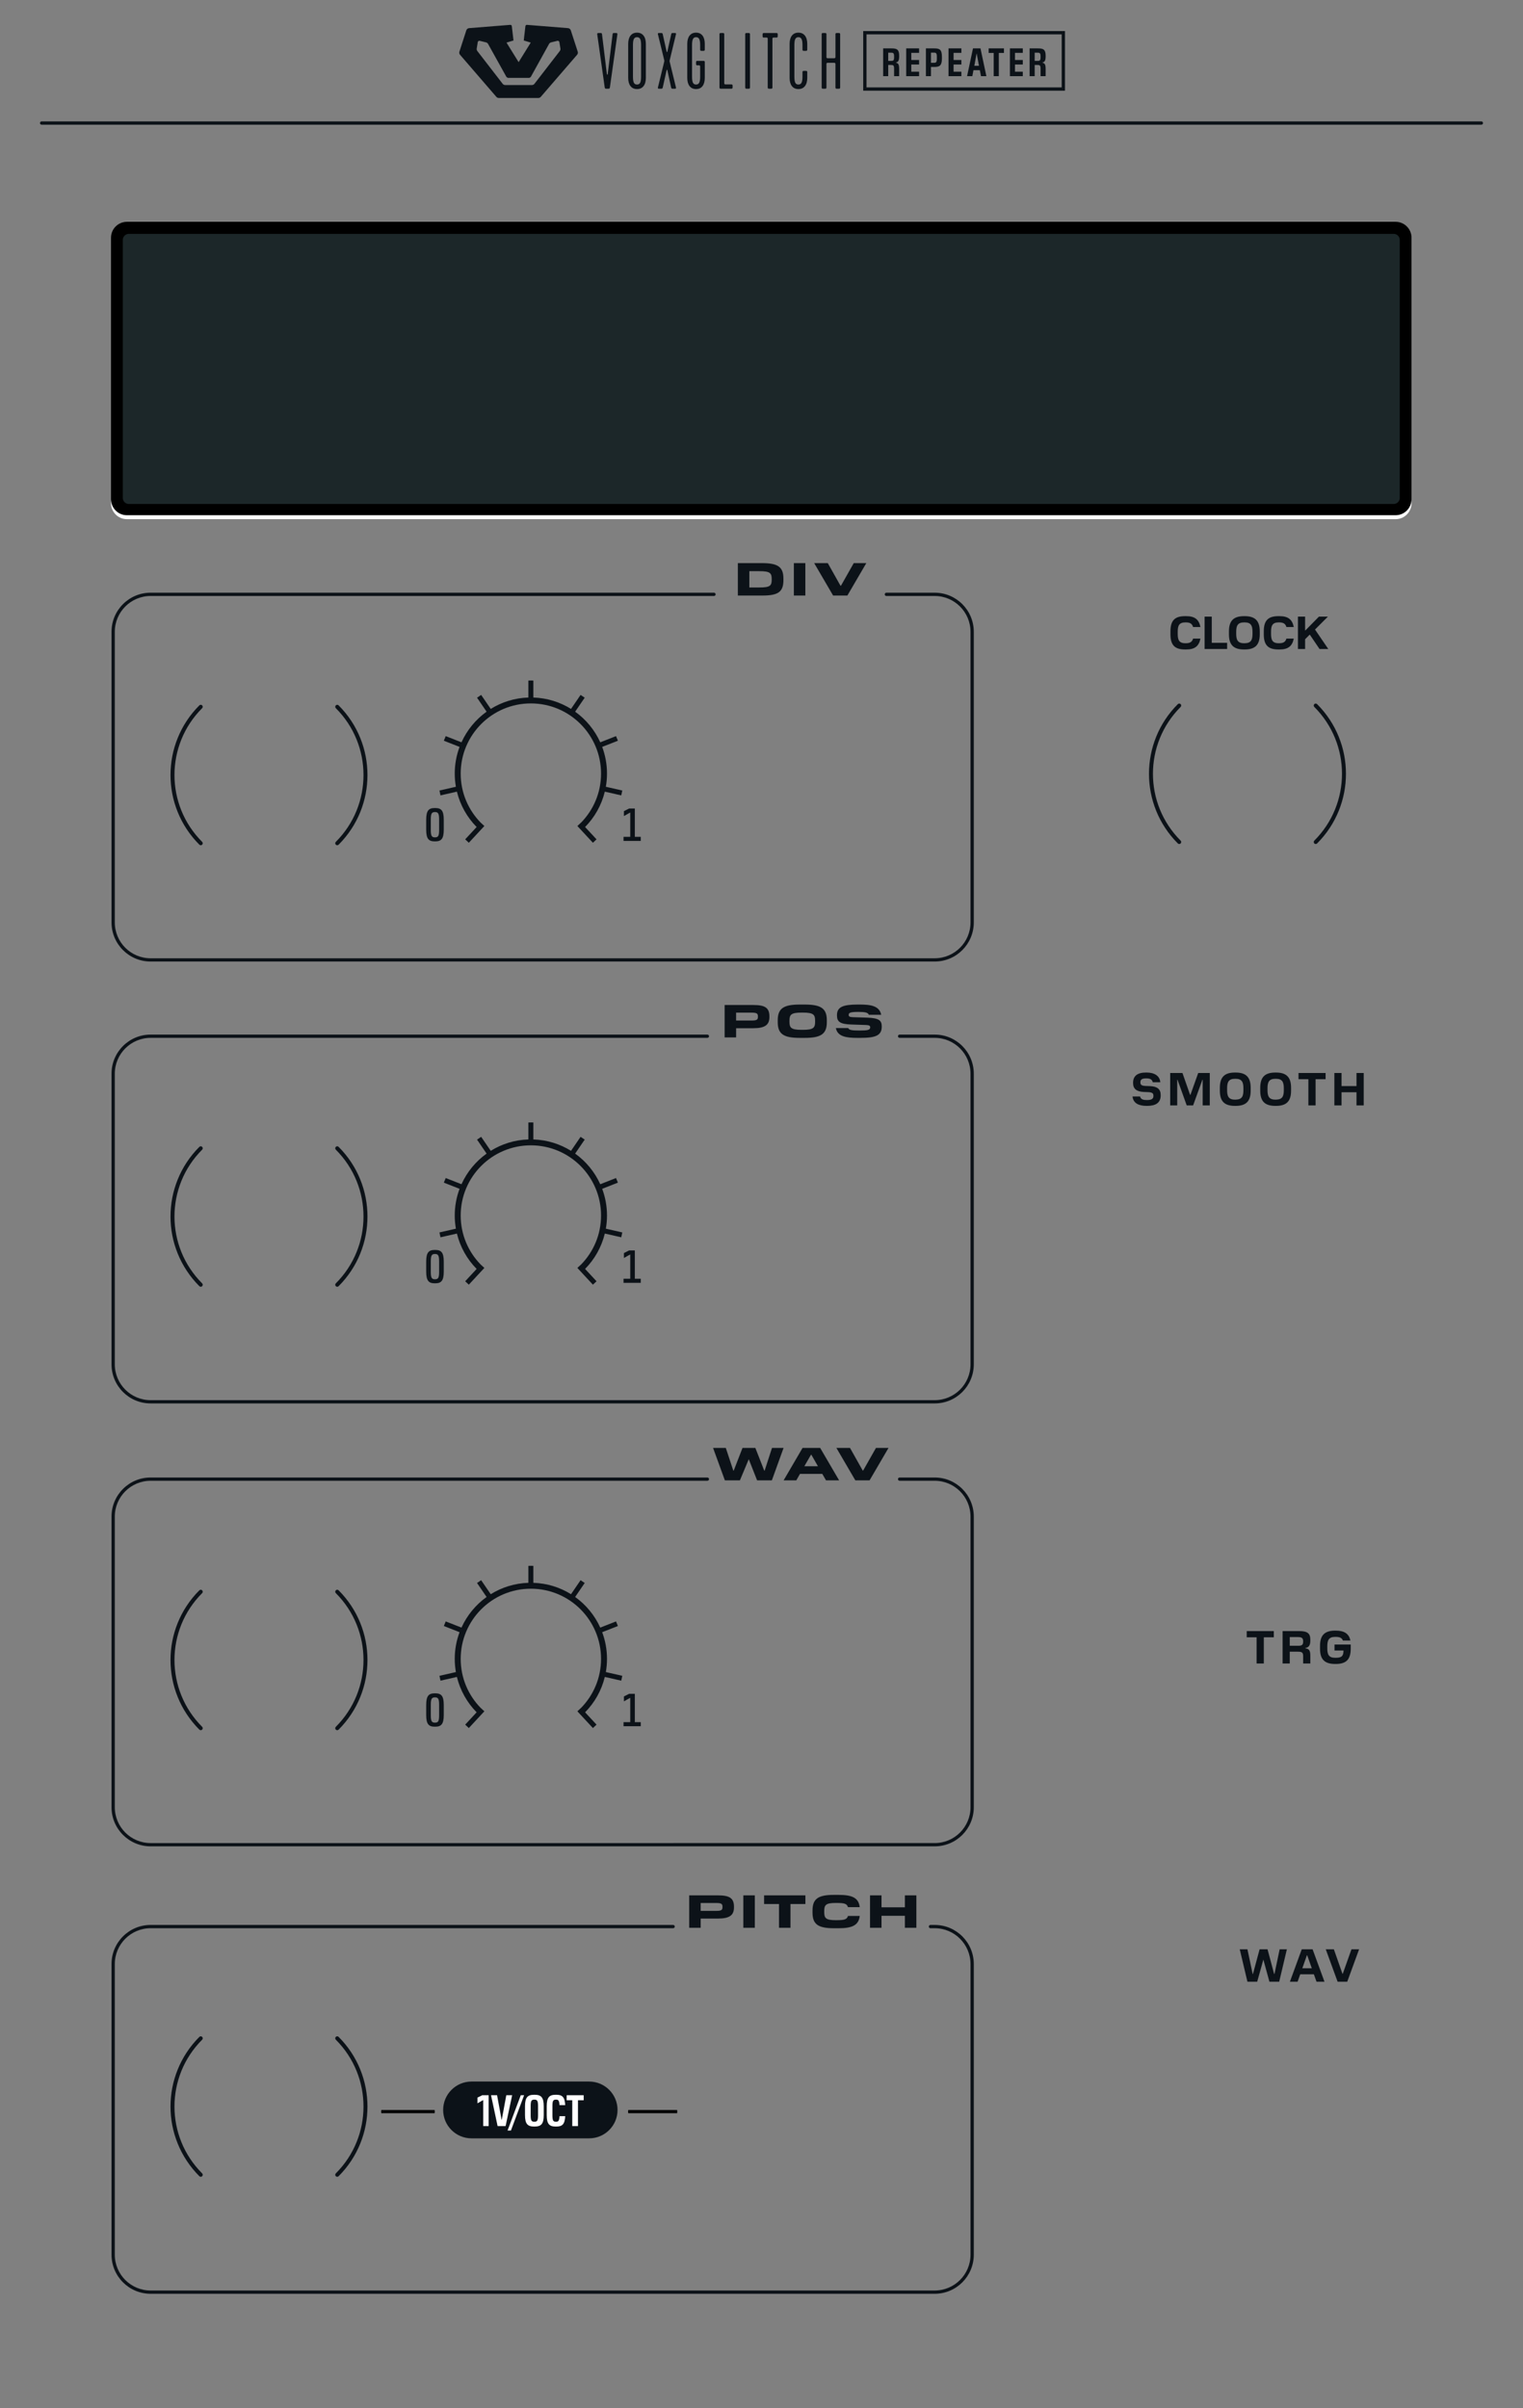 <?xml version="1.0" encoding="UTF-8" standalone="no"?>
<!-- Generator: Adobe Illustrator 26.1.0, SVG Export Plug-In . SVG Version: 6.00 Build 0)  -->

<svg
   version="1.1"
   id="Ebene_1"
   x="0px"
   y="0px"
   width="81.28mm"
   height="128.5mm"
   viewBox="0 0 230.4 364.252"
   style="enable-background:new 0 0 230.4 364.252;"
   xml:space="preserve"
   sodipodi:docname="typography.svg"
   inkscape:version="1.1.1 (3bf5ae0d25, 2021-09-20)"
   xmlns:inkscape="http://www.inkscape.org/namespaces/inkscape"
   xmlns:sodipodi="http://sodipodi.sourceforge.net/DTD/sodipodi-0.dtd"
   xmlns="http://www.w3.org/2000/svg"
   xmlns:svg="http://www.w3.org/2000/svg"><rect x="0" y="0" width="230.4" height="364.252" fill="#808080" stroke="none"/><defs
   id="defs93"><rect
     x="224.226"
     y="356.402"
     width="68.596"
     height="26.848"
     id="rect8371" /><rect
     x="237.208"
     y="263.023"
     width="46.468"
     height="27.733"
     id="rect2823" /></defs><sodipodi:namedview
   id="namedview91"
   pagecolor="#ffffff"
   bordercolor="#666666"
   borderopacity="1.0"
   inkscape:pageshadow="2"
   inkscape:pageopacity="0.0"
   inkscape:pagecheckerboard="0"
   showgrid="false"
   inkscape:zoom="8"
   inkscape:cx="300.875"
   inkscape:cy="208.125"
   inkscape:window-width="3840"
   inkscape:window-height="2066"
   inkscape:window-x="2869"
   inkscape:window-y="-11"
   inkscape:window-maximized="1"
   inkscape:current-layer="Ebene_1"
   inkscape:document-units="mm" />
<style
   type="text/css"
   id="style2">
	.st0{fill:#F3EDE7;}
	.st1{fill:#FFFFFF;}
	.st2{fill:#1C2729;}
</style>
<path
   class="st0"
   d="m 93.984,120.304 c 0.059,-0.243 0.11,-0.488 0.156,-0.736 l -2.488,-0.566 c 0.113,-0.648 0.176,-1.313 0.175,-1.993 0,-1.421 -0.259,-2.781 -0.73,-4.038 l 2.38,-0.935 c -0.089,-0.235 -0.184,-0.467 -0.285,-0.696 l -2.384,0.936 c -0.84,-1.86 -2.158,-3.455 -3.8,-4.631 l 1.446,-2.117 c -0.204,-0.145 -0.412,-0.285 -0.624,-0.42 l -1.447,2.118 c -1.664,-1.035 -3.61,-1.656 -5.697,-1.723 v -2.566 c -0.125,-0.003 -0.25,-0.009 -0.376,-0.009 -0.126,0 -0.251,0.006 -0.376,0.009 v 2.566 c -2.087,0.067 -4.033,0.688 -5.697,1.723 l -1.447,-2.118 c -0.212,0.135 -0.42,0.275 -0.624,0.42 l 1.446,2.117 c -1.641,1.176 -2.96,2.772 -3.8,4.631 l -2.384,-0.936 c -0.101,0.229 -0.196,0.461 -0.285,0.696 l 2.38,0.935 c -0.471,1.257 -0.73,2.617 -0.73,4.038 0,0.68 0.062,1.345 0.175,1.993 l -2.488,0.566 c 0.046,0.248 0.098,0.493 0.156,0.736 l 2.485,-0.565 c 0.5,2.054 1.549,3.893 2.984,5.349 l -1.731,1.865 c 0.178,0.177 0.361,0.348 0.548,0.516 l 2.351,-2.532 -0.551,-0.512 -0.003,0.003 c -1.872,-1.915 -3.026,-4.529 -3.026,-7.419 0,-2.933 1.188,-5.584 3.109,-7.507 1.923,-1.922 4.574,-3.109 7.507,-3.109 2.933,0 5.584,1.188 7.507,3.109 1.922,1.923 3.109,4.574 3.109,7.507 0,2.889 -1.154,5.504 -3.026,7.419 l -0.003,-0.003 -0.551,0.512 2.35,2.532 c 0.187,-0.167 0.37,-0.339 0.548,-0.516 l -1.731,-1.865 c 1.435,-1.456 2.484,-3.295 2.984,-5.349 z"
   id="path4"
   style="fill-opacity:1;fill:#0c1218;stroke:none" /><path
   class="st0"
   d="m 65.804,126.652 c -0.479,0 -0.634,-0.21 -0.634,-1.093 v -1.632 c 0,-0.883 0.155,-1.1 0.634,-1.1 0.471,0 0.626,0.217 0.626,1.1 v 1.632 c 0,0.883 -0.148,1.093 -0.626,1.093 z m 0.042,0.61 c 0.887,0 1.287,-0.371 1.287,-1.758 v -1.521 c 0,-1.4 -0.394,-1.765 -1.287,-1.765 h -0.085 c -0.886,0 -1.287,0.364 -1.287,1.765 v 1.521 c 0,1.387 0.401,1.758 1.287,1.758 z"
   id="path6"
   style="fill-opacity:1;fill:#0c1218;stroke:none" /><polygon
   class="st0"
   points="96.039,122.289 95.174,122.289 94.386,122.688 94.386,123.431 95.308,122.912 95.343,122.912 95.343,126.575 94.33,126.575 94.33,127.191 96.933,127.191 96.933,126.575 96.039,126.575 "
   id="polygon8"
   style="fill-opacity:1;fill:#0c1218;stroke:none" /><path
   class="st0"
   d="m 93.984,187.145 c 0.059,-0.243 0.11,-0.488 0.156,-0.736 l -2.488,-0.566 c 0.113,-0.648 0.176,-1.313 0.175,-1.993 0,-1.421 -0.259,-2.781 -0.73,-4.038 l 2.38,-0.935 c -0.089,-0.235 -0.184,-0.467 -0.285,-0.696 l -2.384,0.936 c -0.84,-1.86 -2.158,-3.455 -3.8,-4.631 l 1.446,-2.117 c -0.204,-0.145 -0.412,-0.285 -0.624,-0.42 l -1.447,2.118 c -1.664,-1.035 -3.61,-1.656 -5.697,-1.723 v -2.566 c -0.125,-0.003 -0.25,-0.009 -0.376,-0.009 -0.126,0 -0.251,0.006 -0.376,0.009 v 2.566 c -2.087,0.067 -4.033,0.688 -5.697,1.723 l -1.447,-2.118 c -0.212,0.134 -0.42,0.274 -0.624,0.42 l 1.446,2.117 c -1.641,1.176 -2.96,2.772 -3.8,4.631 l -2.384,-0.936 c -0.101,0.229 -0.196,0.461 -0.285,0.696 l 2.38,0.935 c -0.471,1.257 -0.73,2.617 -0.73,4.038 0,0.68 0.062,1.345 0.175,1.993 l -2.488,0.566 c 0.046,0.248 0.098,0.493 0.156,0.736 l 2.485,-0.565 c 0.5,2.054 1.549,3.893 2.984,5.349 l -1.731,1.865 c 0.178,0.177 0.361,0.348 0.548,0.516 l 2.351,-2.532 -0.551,-0.512 -0.003,0.003 c -1.872,-1.915 -3.026,-4.529 -3.026,-7.419 0,-2.933 1.188,-5.584 3.109,-7.507 1.923,-1.922 4.574,-3.109 7.507,-3.109 2.933,0 5.584,1.188 7.507,3.109 1.922,1.923 3.109,4.574 3.109,7.507 0,2.889 -1.154,5.504 -3.026,7.419 l -0.003,-0.003 -0.551,0.512 2.35,2.532 c 0.187,-0.167 0.37,-0.339 0.548,-0.516 l -1.731,-1.865 c 1.435,-1.456 2.484,-3.295 2.984,-5.349 z"
   id="path10"
   style="fill-opacity:1;fill:#0c1218;stroke:none" /><path
   class="st0"
   d="m 65.804,193.493 c -0.479,0 -0.634,-0.21 -0.634,-1.093 v -1.632 c 0,-0.883 0.155,-1.1 0.634,-1.1 0.471,0 0.626,0.217 0.626,1.1 v 1.632 c 0,0.883 -0.148,1.093 -0.626,1.093 z m 0.042,0.61 c 0.887,0 1.287,-0.371 1.287,-1.758 v -1.521 c 0,-1.4 -0.394,-1.765 -1.287,-1.765 h -0.085 c -0.886,0 -1.287,0.364 -1.287,1.765 v 1.521 c 0,1.387 0.401,1.758 1.287,1.758 z"
   id="path12"
   style="fill-opacity:1;fill:#0c1218;stroke:none" /><polygon
   class="st0"
   points="96.039,189.13 95.174,189.13 94.386,189.528 94.386,190.271 95.308,189.753 95.343,189.753 95.343,193.416 94.33,193.416 94.33,194.032 96.933,194.032 96.933,193.416 96.039,193.416 "
   id="polygon14"
   style="fill-opacity:1;fill:#0c1218;stroke:none" /><path
   class="st0"
   d="m 93.984,254.207 c 0.059,-0.243 0.11,-0.488 0.156,-0.736 l -2.488,-0.566 c 0.113,-0.648 0.176,-1.313 0.175,-1.993 0,-1.421 -0.259,-2.781 -0.73,-4.038 l 2.38,-0.935 c -0.089,-0.235 -0.184,-0.467 -0.285,-0.696 l -2.384,0.936 c -0.84,-1.86 -2.158,-3.455 -3.8,-4.631 l 1.446,-2.117 c -0.204,-0.145 -0.412,-0.285 -0.624,-0.42 l -1.447,2.118 c -1.664,-1.035 -3.61,-1.656 -5.697,-1.723 v -2.566 c -0.125,-0.003 -0.25,-0.009 -0.376,-0.009 -0.126,0 -0.251,0.006 -0.376,0.009 v 2.566 c -2.087,0.067 -4.033,0.688 -5.697,1.723 l -1.447,-2.118 c -0.212,0.134 -0.42,0.274 -0.624,0.42 l 1.446,2.117 c -1.641,1.176 -2.96,2.772 -3.8,4.631 l -2.384,-0.936 c -0.101,0.229 -0.196,0.461 -0.285,0.696 l 2.38,0.935 c -0.471,1.257 -0.73,2.617 -0.73,4.038 0,0.68 0.062,1.345 0.175,1.993 l -2.488,0.566 c 0.046,0.248 0.098,0.493 0.156,0.736 l 2.485,-0.565 c 0.5,2.054 1.549,3.893 2.984,5.349 l -1.731,1.865 c 0.178,0.177 0.361,0.348 0.548,0.516 l 2.351,-2.532 -0.551,-0.512 -0.003,0.003 c -1.872,-1.915 -3.026,-4.529 -3.026,-7.419 0,-2.933 1.188,-5.584 3.109,-7.507 1.923,-1.922 4.574,-3.109 7.507,-3.109 2.933,0 5.584,1.188 7.507,3.109 1.922,1.923 3.109,4.574 3.109,7.507 0,2.889 -1.154,5.503 -3.026,7.419 l -0.003,-0.003 -0.551,0.512 2.35,2.532 c 0.187,-0.167 0.37,-0.339 0.548,-0.516 l -1.731,-1.865 c 1.435,-1.456 2.484,-3.295 2.984,-5.349 z"
   id="path16"
   style="fill-opacity:1;fill:#0c1218;stroke:none" /><path
   class="st0"
   d="m 65.804,260.556 c -0.479,0 -0.634,-0.21 -0.634,-1.093 v -1.632 c 0,-0.883 0.155,-1.1 0.634,-1.1 0.471,0 0.626,0.217 0.626,1.1 v 1.632 c 0,0.883 -0.148,1.093 -0.626,1.093 z m 0.042,0.609 c 0.887,0 1.287,-0.371 1.287,-1.758 v -1.521 c 0,-1.4 -0.394,-1.765 -1.287,-1.765 h -0.085 c -0.886,0 -1.287,0.364 -1.287,1.765 v 1.521 c 0,1.387 0.401,1.758 1.287,1.758 z"
   id="path18"
   style="fill-opacity:1;fill:#0c1218;stroke:none" /><polygon
   class="st0"
   points="96.039,256.192 95.174,256.192 94.386,256.591 94.386,257.334 95.308,256.815 95.343,256.815 95.343,260.479 94.33,260.479 94.33,261.095 96.933,261.095 96.933,260.479 96.039,260.479 "
   id="polygon20"
   style="fill-opacity:1;fill:#0c1218;stroke:none" /><path
   class="st0"
   d="m 30.582,127.335 c -2.793,-2.793 -4.188,-6.45 -4.188,-10.111 0,-3.66 1.395,-7.318 4.188,-10.111 0.117,-0.117 0.117,-0.307 0,-0.424 -0.117,-0.117 -0.307,-0.117 -0.424,0 -2.909,2.908 -4.364,6.723 -4.364,10.535 0,3.812 1.455,7.626 4.364,10.535 0.117,0.117 0.307,0.117 0.424,0 0.117,-0.116 0.117,-0.306 0,-0.424 z"
   id="path28"
   style="fill-opacity:1;fill:#0c1218;stroke:none" /><path
   class="st0"
   d="m 50.803,107.114 c 2.793,2.793 4.188,6.45 4.188,10.111 0,3.66 -1.395,7.318 -4.188,10.111 -0.117,0.117 -0.117,0.307 0,0.424 0.117,0.117 0.307,0.117 0.424,0 2.909,-2.908 4.364,-6.723 4.364,-10.535 0,-3.812 -1.455,-7.626 -4.364,-10.535 -0.117,-0.117 -0.307,-0.117 -0.424,0 -0.118,0.117 -0.118,0.307 0,0.424 z"
   id="path30"
   style="fill-opacity:1;fill:#0c1218;stroke:none" /><path
   class="st0"
   d="m 178.606,127.147 c -2.793,-2.793 -4.188,-6.45 -4.188,-10.111 0,-3.66 1.395,-7.318 4.188,-10.11 0.117,-0.117 0.117,-0.307 0,-0.424 -0.117,-0.117 -0.307,-0.117 -0.424,0 -2.909,2.908 -4.364,6.723 -4.364,10.535 0,3.812 1.455,7.626 4.364,10.535 0.117,0.117 0.307,0.117 0.424,0 0.118,-0.118 0.118,-0.308 0,-0.425 z"
   id="path32"
   style="fill-opacity:1;fill:#0c1218;stroke:none" /><path
   class="st0"
   d="m 198.828,106.926 c 2.792,2.793 4.188,6.45 4.188,10.111 0,3.66 -1.395,7.318 -4.188,10.111 -0.117,0.117 -0.117,0.307 0,0.424 0.117,0.117 0.307,0.117 0.424,0 2.908,-2.908 4.364,-6.723 4.364,-10.535 0,-3.812 -1.455,-7.626 -4.364,-10.535 -0.117,-0.117 -0.307,-0.117 -0.424,0 -0.118,0.117 -0.118,0.307 0,0.424 z"
   id="path34"
   style="fill-opacity:1;fill:#0c1218;stroke:none" /><path
   class="st0"
   d="m 30.582,194.113 c -2.793,-2.793 -4.188,-6.45 -4.188,-10.111 0,-3.66 1.395,-7.318 4.188,-10.111 0.117,-0.117 0.117,-0.307 0,-0.424 -0.117,-0.117 -0.307,-0.117 -0.424,0 -2.909,2.908 -4.364,6.723 -4.364,10.535 0,3.812 1.455,7.626 4.364,10.535 0.117,0.117 0.307,0.117 0.424,0 0.117,-0.117 0.117,-0.306 0,-0.424 z"
   id="path36"
   style="fill-opacity:1;fill:#0c1218;stroke:none" /><path
   class="st0"
   d="m 50.803,173.892 c 2.793,2.793 4.188,6.45 4.188,10.11 0,3.66 -1.395,7.318 -4.188,10.111 -0.117,0.117 -0.117,0.307 0,0.424 0.117,0.117 0.307,0.117 0.424,0 2.909,-2.908 4.364,-6.723 4.364,-10.535 0,-3.812 -1.455,-7.626 -4.364,-10.535 -0.117,-0.117 -0.307,-0.117 -0.424,0 -0.118,0.118 -0.118,0.308 0,0.425 z"
   id="path38"
   style="fill-opacity:1;fill:#0c1218;stroke:none" /><path
   class="st0"
   d="m 30.582,261.186 c -2.793,-2.793 -4.188,-6.45 -4.188,-10.111 0,-3.66 1.395,-7.318 4.188,-10.111 0.117,-0.117 0.117,-0.307 0,-0.424 -0.117,-0.117 -0.307,-0.117 -0.424,0 -2.909,2.908 -4.364,6.723 -4.364,10.535 0,3.812 1.455,7.626 4.364,10.535 0.117,0.117 0.307,0.117 0.424,0 0.117,-0.117 0.117,-0.307 0,-0.424 z"
   id="path40"
   style="fill-opacity:1;fill:#0c1218;stroke:none" /><path
   class="st0"
   d="m 50.803,240.965 c 2.793,2.793 4.188,6.45 4.188,10.111 0,3.66 -1.395,7.318 -4.188,10.11 -0.117,0.117 -0.117,0.307 0,0.424 0.117,0.117 0.307,0.117 0.424,0 2.909,-2.908 4.364,-6.723 4.364,-10.535 0,-3.812 -1.455,-7.626 -4.364,-10.535 -0.117,-0.117 -0.307,-0.117 -0.424,0 -0.118,0.118 -0.118,0.308 0,0.425 z"
   id="path42"
   style="fill-opacity:1;fill:#0c1218;stroke:none" /><path
   class="st0"
   d="m 30.582,328.731 c -2.793,-2.793 -4.188,-6.45 -4.188,-10.111 0,-3.66 1.395,-7.318 4.188,-10.11 0.117,-0.117 0.117,-0.307 0,-0.424 -0.117,-0.117 -0.307,-0.117 -0.424,0 -2.909,2.908 -4.364,6.723 -4.364,10.535 0,3.812 1.455,7.626 4.364,10.535 0.117,0.117 0.307,0.117 0.424,0 0.117,-0.118 0.117,-0.308 0,-0.425 z"
   id="path44"
   style="fill-opacity:1;fill:#0c1218;stroke:none" /><path
   class="st0"
   d="m 50.803,308.51 c 2.793,2.793 4.188,6.45 4.188,10.11 0,3.66 -1.395,7.318 -4.188,10.111 -0.117,0.117 -0.117,0.307 0,0.424 0.117,0.117 0.307,0.117 0.424,0 2.909,-2.908 4.364,-6.723 4.364,-10.535 0,-3.812 -1.455,-7.626 -4.364,-10.535 -0.117,-0.117 -0.307,-0.117 -0.424,0 -0.118,0.118 -0.118,0.308 0,0.425 z"
   id="path46"
   style="fill-opacity:1;fill:#0c1218;stroke:none" /><path
   d="M 211.125,77.926 H 19.203 c -1.331,0 -2.41,-1.079 -2.41,-2.41 V 35.958 c 0,-1.331 1.079,-2.41 2.41,-2.41 h 191.922 c 1.331,0 2.41,1.079 2.41,2.41 v 39.558 c 0,1.331 -1.079,2.41 -2.41,2.41"
   id="path48"
   style="stroke:none" /><path
   class="st1"
   d="m 213.535,75.534 c 0,1.331 -1.079,2.41 -2.41,2.41 H 19.203 c -1.331,0 -2.41,-1.079 -2.41,-2.41 v 0.583 c 0,1.331 1.079,2.41 2.41,2.41 h 191.922 c 1.331,0 2.41,-1.079 2.41,-2.41 v -0.583"
   id="path50"
   style="stroke:none" /><path
   class="st2"
   d="M 210.841,76.229 H 19.487 c -0.504,0 -0.912,-0.409 -0.912,-0.912 V 36.289 c 0,-0.504 0.409,-0.912 0.912,-0.912 h 191.355 c 0.504,0 0.912,0.409 0.912,0.912 v 39.028 c 0,0.503 -0.409,0.912 -0.913,0.912 z"
   id="path52"
   style="fill-opacity:1;fill:#1c2729;stroke:none" /><path
   class="st0"
   d="m 124.47,13.417 h 0.384 c 0.112,0 0.169,-0.067 0.169,-0.168 V 9.667 c 0,-0.101 0.067,-0.168 0.169,-0.168 h 1.015 c 0.102,0 0.181,0.067 0.181,0.168 v 3.583 c 0,0.101 0.068,0.168 0.169,0.168 h 0.373 c 0.112,0 0.169,-0.067 0.169,-0.168 V 5.163 c 0,-0.101 -0.068,-0.168 -0.169,-0.168 h -0.373 c -0.112,0 -0.169,0.067 -0.169,0.168 v 3.481 c 0,0.101 -0.079,0.168 -0.181,0.168 h -1.015 c -0.102,0 -0.169,-0.067 -0.169,-0.168 V 5.163 c 0,-0.101 -0.067,-0.168 -0.169,-0.168 h -0.384 c -0.112,0 -0.169,0.067 -0.169,0.168 v 8.086 c 0,0.101 0.068,0.168 0.169,0.168 z m -5.019,-1.639 c 0,1.033 0.462,1.696 1.33,1.696 0.88,0 1.342,-0.674 1.342,-1.696 v -0.887 c 0,-0.101 -0.067,-0.168 -0.169,-0.168 h -0.384 c -0.102,0 -0.169,0.067 -0.169,0.168 v 0.674 c 0,0.831 -0.146,1.224 -0.62,1.224 -0.474,0 -0.608,-0.393 -0.608,-1.224 V 6.848 c 0,-0.831 0.135,-1.224 0.608,-1.224 0.473,0 0.62,0.393 0.62,1.224 v 0.674 c 0,0.101 0.067,0.168 0.169,0.168 h 0.384 c 0.102,0 0.169,-0.067 0.169,-0.168 V 6.634 c 0,-1.022 -0.462,-1.696 -1.342,-1.696 -0.868,0 -1.33,0.663 -1.33,1.696 z m -4.085,-6.267 c 0,0.112 0.067,0.168 0.169,0.168 h 0.439 c 0.102,0 0.169,0.067 0.169,0.168 v 7.401 c 0,0.101 0.068,0.168 0.17,0.168 h 0.372 c 0.112,0 0.169,-0.067 0.169,-0.168 v -7.4 c 0,-0.101 0.067,-0.168 0.169,-0.168 h 0.462 c 0.102,0 0.17,-0.067 0.17,-0.168 V 5.163 c 0,-0.112 -0.068,-0.168 -0.17,-0.168 h -1.95 c -0.102,0 -0.169,0.067 -0.169,0.168 z m -2.46,7.906 h 0.384 c 0.112,0 0.169,-0.067 0.169,-0.168 V 5.163 c 0,-0.101 -0.067,-0.168 -0.169,-0.168 h -0.384 c -0.112,0 -0.169,0.067 -0.169,0.168 v 8.086 c 0,0.101 0.067,0.168 0.169,0.168 z m -4.062,-0.168 c 0,0.101 0.067,0.168 0.169,0.168 h 1.646 c 0.102,0 0.169,-0.067 0.169,-0.168 v -0.314 c 0,-0.101 -0.067,-0.168 -0.169,-0.168 h -0.925 c -0.102,0 -0.169,-0.067 -0.169,-0.168 V 5.163 c 0,-0.101 -0.067,-0.168 -0.169,-0.168 h -0.384 c -0.112,0 -0.169,0.067 -0.169,0.168 v 8.086 z m -4.874,-1.471 c 0,1.033 0.462,1.696 1.33,1.696 0.88,0 1.319,-0.674 1.319,-1.696 V 9.375 c 0,-0.101 -0.067,-0.168 -0.169,-0.168 h -0.981 c -0.102,0 -0.169,0.067 -0.169,0.168 v 0.337 c 0,0.112 0.067,0.168 0.169,0.168 h 0.282 c 0.102,0 0.169,0.067 0.169,0.168 v 1.516 c 0,0.831 -0.146,1.224 -0.62,1.224 -0.474,0 -0.608,-0.393 -0.608,-1.224 V 6.848 c 0,-0.831 0.135,-1.224 0.608,-1.224 0.473,0 0.62,0.393 0.62,1.224 v 0.674 c 0,0.101 0.067,0.168 0.169,0.168 h 0.361 c 0.102,0 0.169,-0.067 0.169,-0.168 V 6.634 c 0,-1.022 -0.439,-1.696 -1.319,-1.696 -0.868,0 -1.33,0.663 -1.33,1.696 z m -4.333,1.639 h 0.451 c 0.079,0 0.146,-0.067 0.169,-0.168 l 0.598,-2.684 h 0.091 l 0.586,2.684 c 0.022,0.101 0.102,0.168 0.181,0.168 h 0.439 c 0.079,0 0.136,-0.067 0.113,-0.168 l -0.97,-3.976 0.011,-0.135 0.959,-3.976 c 0.022,-0.101 -0.034,-0.168 -0.113,-0.168 h -0.439 c -0.079,0 -0.146,0.067 -0.169,0.168 l -0.598,2.695 h -0.091 l -0.598,-2.695 c -0.022,-0.101 -0.09,-0.168 -0.169,-0.168 h -0.451 c -0.067,0 -0.135,0.067 -0.112,0.168 l 0.97,3.976 v 0.135 l -0.97,3.976 c -0.023,0.101 0.045,0.168 0.112,0.168 z M 95.755,11.564 V 6.848 c 0,-0.831 0.135,-1.224 0.609,-1.224 0.485,0 0.62,0.393 0.62,1.224 v 4.717 c 0,0.831 -0.135,1.224 -0.62,1.224 -0.473,0 -0.609,-0.393 -0.609,-1.225 z m -0.721,0.214 c 0,1.033 0.462,1.696 1.331,1.696 0.88,0 1.342,-0.663 1.342,-1.696 V 6.634 c 0,-1.033 -0.462,-1.696 -1.342,-1.696 -0.868,0 -1.331,0.663 -1.331,1.696 z m -3.363,1.639 h 0.406 c 0.113,0 0.169,-0.056 0.191,-0.213 L 93.396,5.197 C 93.418,5.029 93.328,4.995 93.227,4.995 h -0.35 c -0.124,0 -0.191,0.034 -0.203,0.18 L 91.93,11.273 H 91.817 L 91.072,5.175 C 91.061,5.029 90.993,4.995 90.869,4.995 h -0.35 c -0.102,0 -0.192,0.034 -0.169,0.202 l 1.128,8.007 c 0.024,0.157 0.08,0.213 0.193,0.213 z"
   id="path54"
   style="fill-opacity:1;fill:#0c1218;stroke:none" /><path
   class="st0"
   d="m 6.297,18.86 h 217.806 c 0.138,0 0.249,-0.112 0.249,-0.249 0,-0.138 -0.111,-0.249 -0.249,-0.249 H 6.297 c -0.138,0 -0.249,0.112 -0.249,0.249 0,0.138 0.111,0.249 0.249,0.249"
   id="path56"
   style="fill-opacity:1;fill:#0c1218;stroke:none" /><path
   class="st0"
   d="m 160.612,5.199 v 8.018 H 131.087 V 5.199 h 29.525 m 0.499,-0.5 h -0.5 -29.525 -0.5 v 0.5 8.018 0.5 h 0.5 29.525 0.5 v -0.5 -8.018 z"
   id="path58"
   style="fill-opacity:1;fill:#0c1218;stroke:none" /><path
   class="st0"
   d="m 156.973,7.967 c 0.318,0 0.444,0.06 0.444,0.563 v 0.12 c 0,0.498 -0.12,0.558 -0.414,0.558 h -0.474 V 7.967 Z m -0.443,1.859 h 0.449 c 0.324,0 0.438,0.06 0.438,0.576 v 1.115 h 0.768 V 10.45 c 0,-0.756 -0.162,-0.888 -0.486,-0.959 V 9.46 c 0.324,-0.084 0.486,-0.27 0.486,-0.948 V 8.435 c 0,-0.935 -0.336,-1.115 -1.134,-1.115 h -1.289 v 4.198 h 0.768 z m -1.802,1.019 h -1.181 V 9.754 h 1.181 V 9.077 h -1.181 V 7.991 h 1.181 V 7.319 h -1.948 v 4.198 h 1.948 z m -3.629,-2.842 h 0.779 V 7.319 h -2.314 v 0.684 h 0.762 v 3.514 h 0.773 z m -3.336,0.12 0.336,1.829 h -0.702 l 0.336,-1.829 z m 0.564,-0.804 h -1.133 l -0.894,4.198 h 0.797 l 0.168,-0.899 h 0.966 l 0.174,0.899 h 0.815 z m -2.887,3.526 h -1.181 V 9.754 h 1.181 V 9.077 h -1.181 V 7.991 h 1.181 V 7.319 h -1.948 v 4.198 h 1.948 z m -4.146,-2.884 c 0.312,0 0.433,0.078 0.433,0.624 v 0.288 c 0,0.54 -0.114,0.624 -0.433,0.624 h -0.455 V 7.961 Z m -0.455,2.165 h 0.521 c 0.785,0 1.134,-0.204 1.134,-1.283 v -0.24 c 0,-1.103 -0.336,-1.283 -1.134,-1.283 h -1.289 v 4.198 h 0.768 z m -1.8,0.719 h -1.181 V 9.754 h 1.181 V 9.077 h -1.181 V 7.991 h 1.181 V 7.319 h -1.948 v 4.198 h 1.948 z m -4.224,-2.878 c 0.318,0 0.444,0.06 0.444,0.563 v 0.12 c 0,0.498 -0.12,0.558 -0.414,0.558 h -0.474 V 7.967 Z m -0.443,1.859 h 0.449 c 0.324,0 0.438,0.06 0.438,0.576 v 1.115 h 0.768 V 10.45 c 0,-0.756 -0.162,-0.888 -0.486,-0.959 V 9.46 c 0.324,-0.084 0.486,-0.27 0.486,-0.948 V 8.435 c 0,-0.935 -0.336,-1.115 -1.134,-1.115 h -1.289 v 4.198 h 0.768 z"
   id="path60"
   style="fill-opacity:1;fill:#0c1218;stroke:none" /><path
   class="st0"
   d="M 85.928,4.256 79.714,3.76 C 79.6,3.752 79.499,3.835 79.485,3.95 l -0.252,2.174 1.058,0.32 -1.834,2.955 -1.834,-2.955 1.058,-0.32 -0.254,-2.176 C 77.414,3.833 77.312,3.75 77.198,3.759 l -6.23,0.497 C 70.772,4.272 70.604,4.404 70.543,4.592 L 69.5,7.815 c -0.053,0.163 -0.017,0.342 0.095,0.471 l 5.492,6.364 c 0.092,0.107 0.227,0.169 0.368,0.169 h 5.986 c 0.141,0 0.276,-0.062 0.368,-0.169 l 5.494,-6.364 c 0.112,-0.13 0.148,-0.308 0.095,-0.471 L 86.352,4.593 C 86.292,4.404 86.124,4.272 85.928,4.256 Z m -5.456,8.608 h -4.045 c -0.15,0 -0.293,-0.07 -0.385,-0.189 L 72.214,7.722 C 72.131,7.615 72.096,7.477 72.118,7.343 l 0.158,-0.97 c 0.023,-0.141 0.16,-0.232 0.298,-0.198 l 0.953,0.234 c 0.131,0.032 0.243,0.118 0.309,0.236 l 2.789,5.011 0.213,0.125 h 3.237 l 0.213,-0.126 2.772,-5.009 c 0.066,-0.119 0.179,-0.205 0.311,-0.238 l 0.952,-0.232 c 0.138,-0.034 0.275,0.057 0.298,0.198 l 0.159,0.967 c 0.022,0.134 -0.013,0.272 -0.096,0.379 l -3.829,4.953 c -0.091,0.121 -0.233,0.191 -0.383,0.191 z"
   id="path62"
   style="fill-opacity:1;fill:#0c1218;stroke:none" /><path
   class="st0"
   d="m 131.055,85.174 h -1.898 l -1.94,3.425 h -0.063 l -1.926,-3.425 h -2.059 l 2.865,4.903 h 2.157 z m -9.222,0 h -1.737 v 4.903 h 1.737 z m -6.972,1.219 c 1.646,0 1.884,0.273 1.884,1.226 v 0.028 c 0,0.952 -0.238,1.211 -1.884,1.211 h -1.499 v -2.465 z m 3.656,1.149 c 0,-1.793 -0.819,-2.368 -3.257,-2.368 h -3.635 v 4.903 h 3.705 c 2.437,0 3.187,-0.574 3.187,-2.367 z"
   id="path64"
   style="fill-opacity:1;fill:#0c1218;stroke:none" /><path
   class="st0"
   d="m 134.094,90.145 h 7.304 c 1.498,0 2.851,0.606 3.833,1.588 0.981,0.982 1.587,2.335 1.588,3.833 v 43.955 c 0,1.498 -0.606,2.851 -1.588,3.833 -0.982,0.981 -2.335,1.587 -3.833,1.588 H 22.788 c -1.498,0 -2.851,-0.606 -3.833,-1.588 -0.981,-0.982 -1.587,-2.335 -1.588,-3.833 V 95.565 c 0,-1.498 0.606,-2.851 1.588,-3.833 0.982,-0.981 2.335,-1.587 3.833,-1.588 h 85.223 c 0.137,0 0.249,-0.111 0.249,-0.249 0,-0.137 -0.111,-0.249 -0.249,-0.249 H 22.788 c -3.269,0 -5.918,2.65 -5.918,5.918 v 43.955 c 0,3.269 2.65,5.918 5.918,5.918 h 118.61 c 3.269,0 5.918,-2.65 5.918,-5.918 V 95.565 c 0,-3.269 -2.65,-5.918 -5.918,-5.918 h -7.304 c -0.137,0 -0.249,0.111 -0.249,0.249 0,0.138 0.111,0.249 0.249,0.249 z"
   id="path66"
   style="fill-opacity:1;fill:#0c1218;stroke:none" /><path
   class="st0"
   d="m 134.415,219.001 h -1.898 l -1.94,3.425 h -0.063 l -1.926,-3.425 h -2.059 l 2.865,4.903 h 2.157 z m -11.671,1.037 0.995,1.737 h -2.059 l 1.001,-1.737 z m 1.33,-1.037 h -2.661 l -2.865,4.903 h 1.919 l 0.553,-0.974 h 3.376 l 0.561,0.974 h 1.982 z m -5.534,0 h -1.751 l -1.113,3.432 h -0.063 l -1.345,-3.432 h -1.94 l -1.331,3.432 h -0.063 l -1.135,-3.432 h -1.926 l 1.786,4.903 h 2.276 l 1.338,-3.194 1.261,3.194 h 2.234 z"
   id="path68"
   style="fill-opacity:1;fill:#0c1218;stroke:none" /><path
   class="st0"
   d="m 136.094,223.972 h 5.304 c 1.498,0 2.851,0.606 3.833,1.588 0.981,0.982 1.587,2.335 1.588,3.833 v 43.955 c 0,1.498 -0.606,2.851 -1.588,3.833 -0.982,0.981 -2.335,1.587 -3.833,1.588 H 22.788 c -1.498,0 -2.851,-0.606 -3.833,-1.588 -0.981,-0.982 -1.587,-2.335 -1.588,-3.833 v -43.955 c 0,-1.498 0.606,-2.851 1.588,-3.833 0.982,-0.981 2.335,-1.587 3.833,-1.588 h 84.223 c 0.137,0 0.249,-0.111 0.249,-0.249 0,-0.137 -0.111,-0.249 -0.249,-0.249 H 22.788 c -3.269,0 -5.918,2.65 -5.918,5.918 v 43.955 c 0,3.269 2.65,5.918 5.918,5.918 h 118.61 c 3.269,0 5.918,-2.65 5.918,-5.918 v -43.955 c 0,-3.269 -2.65,-5.918 -5.918,-5.918 h -5.304 c -0.137,0 -0.249,0.111 -0.249,0.249 0,0.137 0.111,0.249 0.249,0.249 z"
   id="path70"
   style="fill-opacity:1;fill:#0c1218;stroke:none" /><path
   class="st0"
   d="m 138.628,286.679 h -1.737 v 1.807 h -3.537 v -1.807 h -1.737 v 4.903 h 1.737 v -1.814 h 3.537 v 1.814 h 1.737 z m -11.761,4.972 c 2.101,0 3.026,-0.469 3.194,-1.856 h -1.779 c -0.154,0.498 -0.483,0.638 -1.695,0.638 h -0.168 c -1.485,0 -1.73,-0.315 -1.73,-1.219 v -0.161 c 0,-0.917 0.245,-1.226 1.73,-1.226 h 0.168 c 1.211,0 1.541,0.14 1.695,0.637 h 1.779 c -0.168,-1.387 -1.093,-1.856 -3.194,-1.856 h -0.728 c -2.333,0 -3.222,0.567 -3.222,2.367 v 0.308 c 0,1.8 0.89,2.367 3.222,2.367 h 0.728 z m -7.281,-3.662 h 2.255 v -1.31 h -6.248 v 1.31 h 2.255 v 3.593 h 1.737 v -3.593 z m -5.398,-1.31 h -1.737 v 4.903 h 1.737 z m -5.836,1.155 c 0.784,0 0.945,0.14 0.945,0.567 v 0.063 c 0,0.42 -0.147,0.561 -0.938,0.561 h -2.36 v -1.191 z m -2.353,2.354 h 2.62 c 1.765,0 2.416,-0.519 2.416,-1.688 v -0.098 c 0,-1.317 -0.686,-1.723 -2.416,-1.723 h -4.356 v 4.903 H 106 v -1.394 z"
   id="path72"
   style="fill-opacity:1;fill:#0c1218;stroke:none" /><path
   class="st0"
   d="m 140.762,291.65 h 0.636 c 1.498,0 2.851,0.606 3.833,1.588 0.981,0.982 1.587,2.335 1.588,3.833 v 43.955 c 0,1.498 -0.606,2.851 -1.588,3.833 -0.982,0.981 -2.335,1.587 -3.833,1.588 H 22.788 c -1.498,0 -2.851,-0.606 -3.833,-1.588 -0.981,-0.982 -1.587,-2.335 -1.588,-3.833 V 297.07 c 0,-1.498 0.606,-2.851 1.588,-3.833 0.982,-0.981 2.335,-1.587 3.833,-1.588 h 79.042 c 0.137,0 0.249,-0.111 0.249,-0.249 0,-0.137 -0.111,-0.249 -0.249,-0.249 H 22.788 c -3.269,0 -5.918,2.65 -5.918,5.918 v 43.955 c 0,3.269 2.65,5.918 5.918,5.918 h 118.61 c 3.269,0 5.918,-2.65 5.918,-5.918 V 297.07 c 0,-3.269 -2.65,-5.918 -5.918,-5.918 h -0.636 c -0.137,0 -0.249,0.111 -0.249,0.249 0,0.137 0.112,0.249 0.249,0.249 z"
   id="path74"
   style="fill-opacity:1;fill:#0c1218;stroke:none" /><path
   class="st0"
   d="m 130.169,156.983 c 2.255,0 3.222,-0.35 3.222,-1.695 v -0.056 c 0,-0.903 -0.462,-1.239 -2.143,-1.31 L 129,153.852 c -0.498,-0.021 -0.609,-0.126 -0.609,-0.35 v -0.014 c 0,-0.308 0.259,-0.434 1.457,-0.434 1.037,0 1.457,0.098 1.59,0.434 h 1.87 c -0.259,-1.338 -1.59,-1.548 -3.201,-1.548 h -0.35 c -2.22,0 -3.138,0.364 -3.138,1.597 v 0.07 c 0,0.931 0.476,1.295 2.143,1.352 l 2.27,0.077 c 0.483,0.021 0.609,0.119 0.609,0.343 v 0.035 c -0.014,0.364 -0.357,0.456 -1.597,0.456 -1.163,0 -1.59,-0.07 -1.73,-0.371 h -1.863 c 0.245,1.289 1.59,1.484 3.222,1.484 z m -8.918,-1.218 c -1.583,0 -1.821,-0.322 -1.821,-1.219 v -0.161 c 0,-0.911 0.238,-1.226 1.821,-1.226 h 0.231 c 1.583,0 1.828,0.315 1.828,1.226 v 0.161 c 0,0.896 -0.245,1.219 -1.828,1.219 z m 0.49,1.218 c 2.416,0 3.341,-0.567 3.341,-2.367 v -0.308 c 0,-1.8 -0.925,-2.367 -3.341,-2.367 h -0.75 c -2.417,0 -3.334,0.567 -3.334,2.367 v 0.308 c 0,1.8 0.917,2.367 3.334,2.367 z m -8.029,-3.817 c 0.784,0 0.945,0.14 0.945,0.567 v 0.063 c 0,0.42 -0.147,0.561 -0.938,0.561 h -2.36 v -1.191 z m -2.353,2.354 h 2.62 c 1.765,0 2.416,-0.519 2.416,-1.688 v -0.098 c 0,-1.317 -0.686,-1.723 -2.416,-1.723 h -4.356 v 4.903 h 1.737 v -1.394 z"
   id="path76"
   style="fill-opacity:1;fill:#0c1218;stroke:none" /><path
   class="st0"
   d="m 136.094,156.981 h 5.304 c 1.498,0 2.851,0.606 3.833,1.588 0.981,0.982 1.587,2.335 1.588,3.833 v 43.955 c 0,1.498 -0.606,2.851 -1.588,3.833 -0.982,0.981 -2.335,1.587 -3.833,1.588 H 22.788 c -1.498,0 -2.851,-0.606 -3.833,-1.588 -0.981,-0.982 -1.587,-2.335 -1.588,-3.833 v -43.955 c 0,-1.498 0.606,-2.851 1.588,-3.833 0.982,-0.981 2.335,-1.587 3.833,-1.588 h 84.223 c 0.137,0 0.249,-0.111 0.249,-0.249 0,-0.137 -0.111,-0.249 -0.249,-0.249 H 22.788 c -3.269,0 -5.918,2.65 -5.918,5.918 v 43.955 c 0,3.269 2.65,5.918 5.918,5.918 h 118.61 c 3.269,0 5.918,-2.65 5.918,-5.918 v -43.955 c 0,-3.269 -2.65,-5.918 -5.918,-5.918 h -5.304 c -0.137,0 -0.249,0.111 -0.249,0.249 0,0.138 0.111,0.249 0.249,0.249 z"
   id="path78"
   style="fill-opacity:1;fill:#0c1218;stroke:none" /><path
   class="st0"
   d="m 202.076,251.68 c 1.576,0 2.262,-0.686 2.262,-2.304 v -0.637 h -2.452 v 0.903 h 1.359 c 0,0.785 -0.238,1.1 -1.121,1.1 h -0.154 c -0.973,0 -1.176,-0.525 -1.176,-1.421 v -0.309 c 0,-0.889 0.203,-1.429 1.176,-1.429 h 0.119 c 0.588,0 0.938,0.168 1.058,0.553 h 1.142 c -0.217,-1.057 -0.952,-1.499 -2.213,-1.499 h -0.091 c -1.59,0 -2.29,0.693 -2.29,2.311 v 0.427 c 0,1.618 0.7,2.304 2.29,2.304 h 0.091 z m -5.747,-4.069 c 0.616,0 0.812,0.154 0.812,0.651 v 0.042 c 0,0.469 -0.196,0.623 -0.701,0.623 h -1.324 v -1.316 z m -1.212,2.213 h 1.205 c 0.645,0 0.82,0.119 0.82,0.672 v 1.114 h 1.085 v -1.184 c 0,-0.854 -0.231,-1.03 -0.75,-1.114 v -0.049 c 0.525,-0.084 0.75,-0.406 0.75,-1.135 v -0.126 c 0,-0.953 -0.448,-1.296 -1.667,-1.296 h -2.528 v 4.903 h 1.085 z m -3.927,-2.178 h 1.513 v -0.938 h -4.097 v 0.938 h 1.492 v 3.964 h 1.093 v -3.964 z"
   id="path80"
   style="fill-opacity:1;fill:#0c1218;stroke:none" /><path
   class="st0"
   d="m 206.304,162.295 h -1.093 v 1.975 h -2.262 v -1.975 h -1.085 v 4.903 h 1.085 v -1.989 h 2.262 v 1.989 h 1.093 z m -7.281,0.939 h 1.513 v -0.938 h -4.097 v 0.938 h 1.492 v 3.964 h 1.093 v -3.964 z m -6.098,3.089 c -0.973,0 -1.176,-0.539 -1.176,-1.429 v -0.294 c 0,-0.889 0.203,-1.429 1.176,-1.429 h 0.119 c 0.967,0 1.17,0.54 1.17,1.429 v 0.294 c 0,0.903 -0.203,1.415 -1.17,1.429 z m 0.106,0.945 c 1.576,0 2.283,-0.686 2.283,-2.304 v -0.427 c 0,-1.618 -0.708,-2.311 -2.283,-2.311 h -0.091 c -1.59,0 -2.29,0.693 -2.29,2.311 v 0.427 c 0,1.618 0.7,2.304 2.29,2.304 z m -6.217,-0.945 c -0.973,0 -1.176,-0.539 -1.176,-1.429 v -0.294 c 0,-0.889 0.203,-1.429 1.176,-1.429 h 0.119 c 0.967,0 1.17,0.54 1.17,1.429 v 0.294 c 0,0.903 -0.203,1.415 -1.17,1.429 z m 0.106,0.945 c 1.576,0 2.283,-0.686 2.283,-2.304 v -0.427 c 0,-1.618 -0.708,-2.311 -2.283,-2.311 h -0.091 c -1.59,0 -2.29,0.693 -2.29,2.311 v 0.427 c 0,1.618 0.7,2.304 2.29,2.304 z m -3.904,-4.973 h -1.751 l -1.177,3.306 h -0.049 l -1.156,-3.306 h -1.856 v 4.903 h 1.064 v -3.887 h 0.042 l 1.394,3.887 h 0.966 l 1.408,-3.887 h 0.042 v 3.887 h 1.072 v -4.903 z m -9.473,4.973 c 1.239,0 2.045,-0.427 2.045,-1.583 v -0.063 c 0,-0.89 -0.518,-1.296 -1.604,-1.345 l -0.665,-0.021 c -0.638,-0.028 -0.799,-0.182 -0.799,-0.54 v -0.035 c 0,-0.413 0.266,-0.574 0.875,-0.574 0.533,0 0.89,0.119 0.995,0.588 h 1.142 c -0.084,-0.987 -0.91,-1.471 -2.073,-1.471 h -0.084 c -1.31,0 -1.961,0.518 -1.961,1.548 v 0.049 c 0,0.875 0.532,1.289 1.604,1.338 l 0.672,0.028 c 0.623,0.028 0.798,0.182 0.798,0.54 v 0.063 c 0,0.441 -0.329,0.595 -0.98,0.595 -0.462,0 -0.938,-0.063 -1.037,-0.539 h -1.142 c 0.112,1.037 0.945,1.421 2.15,1.421 h 0.064 z"
   id="path82"
   style="fill:#0c1218;fill-opacity:1;stroke:none" /><path
   class="st0"
   d="m 205.605,294.837 h -1.156 l -1.317,3.705 h -0.042 l -1.303,-3.705 h -1.226 l 1.793,4.903 h 1.457 z m -7.848,0.911 0.693,1.961 h -1.436 l 0.693,-1.961 z m 0.812,-0.911 h -1.639 l -1.793,4.903 h 1.163 l 0.399,-1.121 h 2.066 l 0.399,1.121 h 1.205 z m -3.89,0 h -1.093 l -0.784,3.733 h -0.049 l -1.001,-3.733 h -1.198 l -1.008,3.733 h -0.042 l -0.792,-3.733 h -1.163 l 1.163,4.903 h 1.478 l 0.932,-3.348 0.917,3.348 h 1.478 z"
   id="path86"
   style="fill-opacity:1;fill:#0c1218;stroke:none" />
<path
   class="st0"
   d="m 65.73,319.136 h -8.023 c -0.025,0 -0.045,0.112 -0.045,0.25 0,0.138 0.02,0.25 0.045,0.25 h 8.023 c 0.025,0 0.045,-0.112 0.045,-0.25 0,-0.138 -0.02,-0.25 -0.045,-0.25"
   id="path16-2"
   style="fill:#000000;fill-opacity:0.953;stroke:none;stroke-width:1" /><path
   class="st0"
   d="m 102.417,319.136 h -7.362 c -0.023,0 -0.041,0.112 -0.041,0.25 0,0.138 0.018,0.25 0.041,0.25 h 7.362 c 0.023,0 0.041,-0.112 0.041,-0.25 0,-0.138 -0.018,-0.25 -0.041,-0.25"
   id="path16-2-6"
   style="fill:#000000;fill-opacity:0.953;stroke:none;stroke-width:1" /><g
   id="g41307"
   transform="translate(-12.576,-16.223)"><path
     class="st0"
     d="M 101.702,331.063 H 83.911 c -2.372,0 -4.295,1.923 -4.295,4.295 v 0 c 0,2.372 1.923,4.295 4.295,4.295 h 17.791 c 2.372,0 4.295,-1.923 4.295,-4.295 v 0 c 0,-2.372 -1.923,-4.295 -4.295,-4.295 z"
     id="path36-3"
     style="fill:#0c1218;fill-opacity:1;stroke:none"
     sodipodi:nodetypes="sssssssss" /><g
     aria-label="1V/OCT"
     id="text29687"
     style="font-size:8px;line-height:1.25;font-family:'Pilat Condensed';-inkscape-font-specification:'Pilat Condensed, ';letter-spacing:0px;word-spacing:0px;stroke-width:0.9"
     transform="matrix(0.834,0,0,0.834,14.703,55.72)"><path
       d="m 86.087,332.627 h -1.16 l -0.872,0.432 v 1.032 l 1.008,-0.568 h 0.04 v 4.704 h 0.984 z"
       style="fill:#ffffff;stroke-width:0.9"
       id="path39468" /><path
       d="m 90.351,332.627 h -1.064 l -0.816,4.432 h -0.04 l -0.816,-4.432 h -1.096 l 1.192,5.6 h 1.448 z"
       style="fill:#ffffff;stroke-width:0.9"
       id="path39470" /><path
       d="m 90.127,339.027 2.392,-6.4 h -0.608 l -2.392,6.4 z"
       style="fill:#ffffff;stroke-width:0.9"
       id="path39472" /><path
       d="m 94.423,338.307 c 1.184,0 1.656,-0.464 1.656,-2.08 v -1.592 c 0,-1.624 -0.472,-2.088 -1.656,-2.088 h -0.088 c -1.176,0 -1.656,0.464 -1.656,2.088 v 1.592 c 0,1.616 0.48,2.08 1.656,2.08 z m -0.072,-0.872 c -0.264,0 -0.432,-0.08 -0.52,-0.248 -0.08,-0.168 -0.12,-0.464 -0.12,-0.888 v -1.736 c 0,-0.432 0.04,-0.728 0.12,-0.888 0.088,-0.168 0.256,-0.248 0.52,-0.248 h 0.056 c 0.264,0 0.432,0.08 0.512,0.248 0.088,0.16 0.128,0.456 0.128,0.888 v 1.736 c 0,0.424 -0.04,0.72 -0.128,0.888 -0.08,0.168 -0.248,0.248 -0.512,0.248 z"
       style="fill:#ffffff;stroke-width:0.9"
       id="path39474" /><path
       d="m 98.367,338.307 c 1.088,0 1.528,-0.424 1.608,-1.88 h -1.032 c -0.048,0.832 -0.216,1.008 -0.608,1.008 h -0.048 c -0.264,0 -0.432,-0.08 -0.512,-0.248 -0.08,-0.168 -0.12,-0.464 -0.12,-0.888 v -1.736 c 0,-0.864 0.112,-1.136 0.632,-1.136 h 0.048 c 0.392,0 0.56,0.168 0.608,1 h 1.032 c -0.08,-1.456 -0.52,-1.88 -1.608,-1.88 h -0.12 c -1.176,0 -1.624,0.48 -1.624,2.08 v 1.6 c 0,1.6 0.448,2.08 1.624,2.08 z"
       style="fill:#ffffff;stroke-width:0.9"
       id="path39476" /><path
       d="m 102.287,333.539 h 1.04 v -0.912 h -3.088 v 0.912 h 1.016 v 4.688 h 1.032 z"
       style="fill:#ffffff;stroke-width:0.9"
       id="path39478" /></g></g><g
   aria-label="CLOCK"
   id="text5209"
   style="font-size:7px;line-height:1.25;font-family:Pilat;-inkscape-font-specification:Pilat;letter-spacing:0px;word-spacing:0px;fill:#0c1218;stroke-width:0.75"><path
     d="m 179.44,98.235 c 1.344,0 1.939,-0.532 2.163,-1.645 h -1.113 c -0.14,0.504 -0.476,0.7 -1.085,0.7 h -0.091 c -0.973,0 -1.148,-0.539 -1.148,-1.428 v -0.294 c 0,-0.889 0.175,-1.428 1.148,-1.428 h 0.091 c 0.609,0 0.945,0.196 1.085,0.7 h 1.113 c -0.224,-1.113 -0.819,-1.645 -2.163,-1.645 h -0.161 c -1.582,0 -2.212,0.686 -2.212,2.303 v 0.434 c 0,1.617 0.63,2.303 2.212,2.303 z"
     id="path7097" /><path
     d="m 185.642,97.227 h -2.324 v -3.962 h -1.085 v 4.9 h 3.409 z"
     id="path7099" /><path
     d="m 188.295,98.235 c 1.575,0 2.282,-0.686 2.282,-2.303 v -0.427 c 0,-1.617 -0.707,-2.31 -2.282,-2.31 h -0.091 c -1.589,0 -2.289,0.693 -2.289,2.31 v 0.427 c 0,1.617 0.7,2.303 2.289,2.303 z m -0.105,-0.945 c -0.973,0 -1.176,-0.539 -1.176,-1.428 v -0.294 c 0,-0.889 0.203,-1.428 1.176,-1.428 h 0.119 c 0.966,0 1.169,0.539 1.169,1.428 v 0.294 c 0,0.903 -0.203,1.414 -1.169,1.428 z"
     id="path7101" /><path
     d="m 193.559,98.235 c 1.344,0 1.939,-0.532 2.163,-1.645 h -1.113 c -0.14,0.504 -0.476,0.7 -1.085,0.7 h -0.091 c -0.973,0 -1.148,-0.539 -1.148,-1.428 v -0.294 c 0,-0.889 0.175,-1.428 1.148,-1.428 h 0.091 c 0.609,0 0.945,0.196 1.085,0.7 h 1.113 c -0.224,-1.113 -0.819,-1.645 -2.163,-1.645 h -0.161 c -1.582,0 -2.212,0.686 -2.212,2.303 v 0.434 c 0,1.617 0.63,2.303 2.212,2.303 z"
     id="path7103" /><path
     d="m 197.437,96.688 0.672,-0.679 h 0.049 l 1.463,2.156 h 1.323 l -2.009,-2.947 1.953,-1.953 h -1.358 l -2.051,2.086 h -0.042 v -2.086 h -1.085 v 4.9 h 1.085 z"
     id="path7105" /></g></svg>

